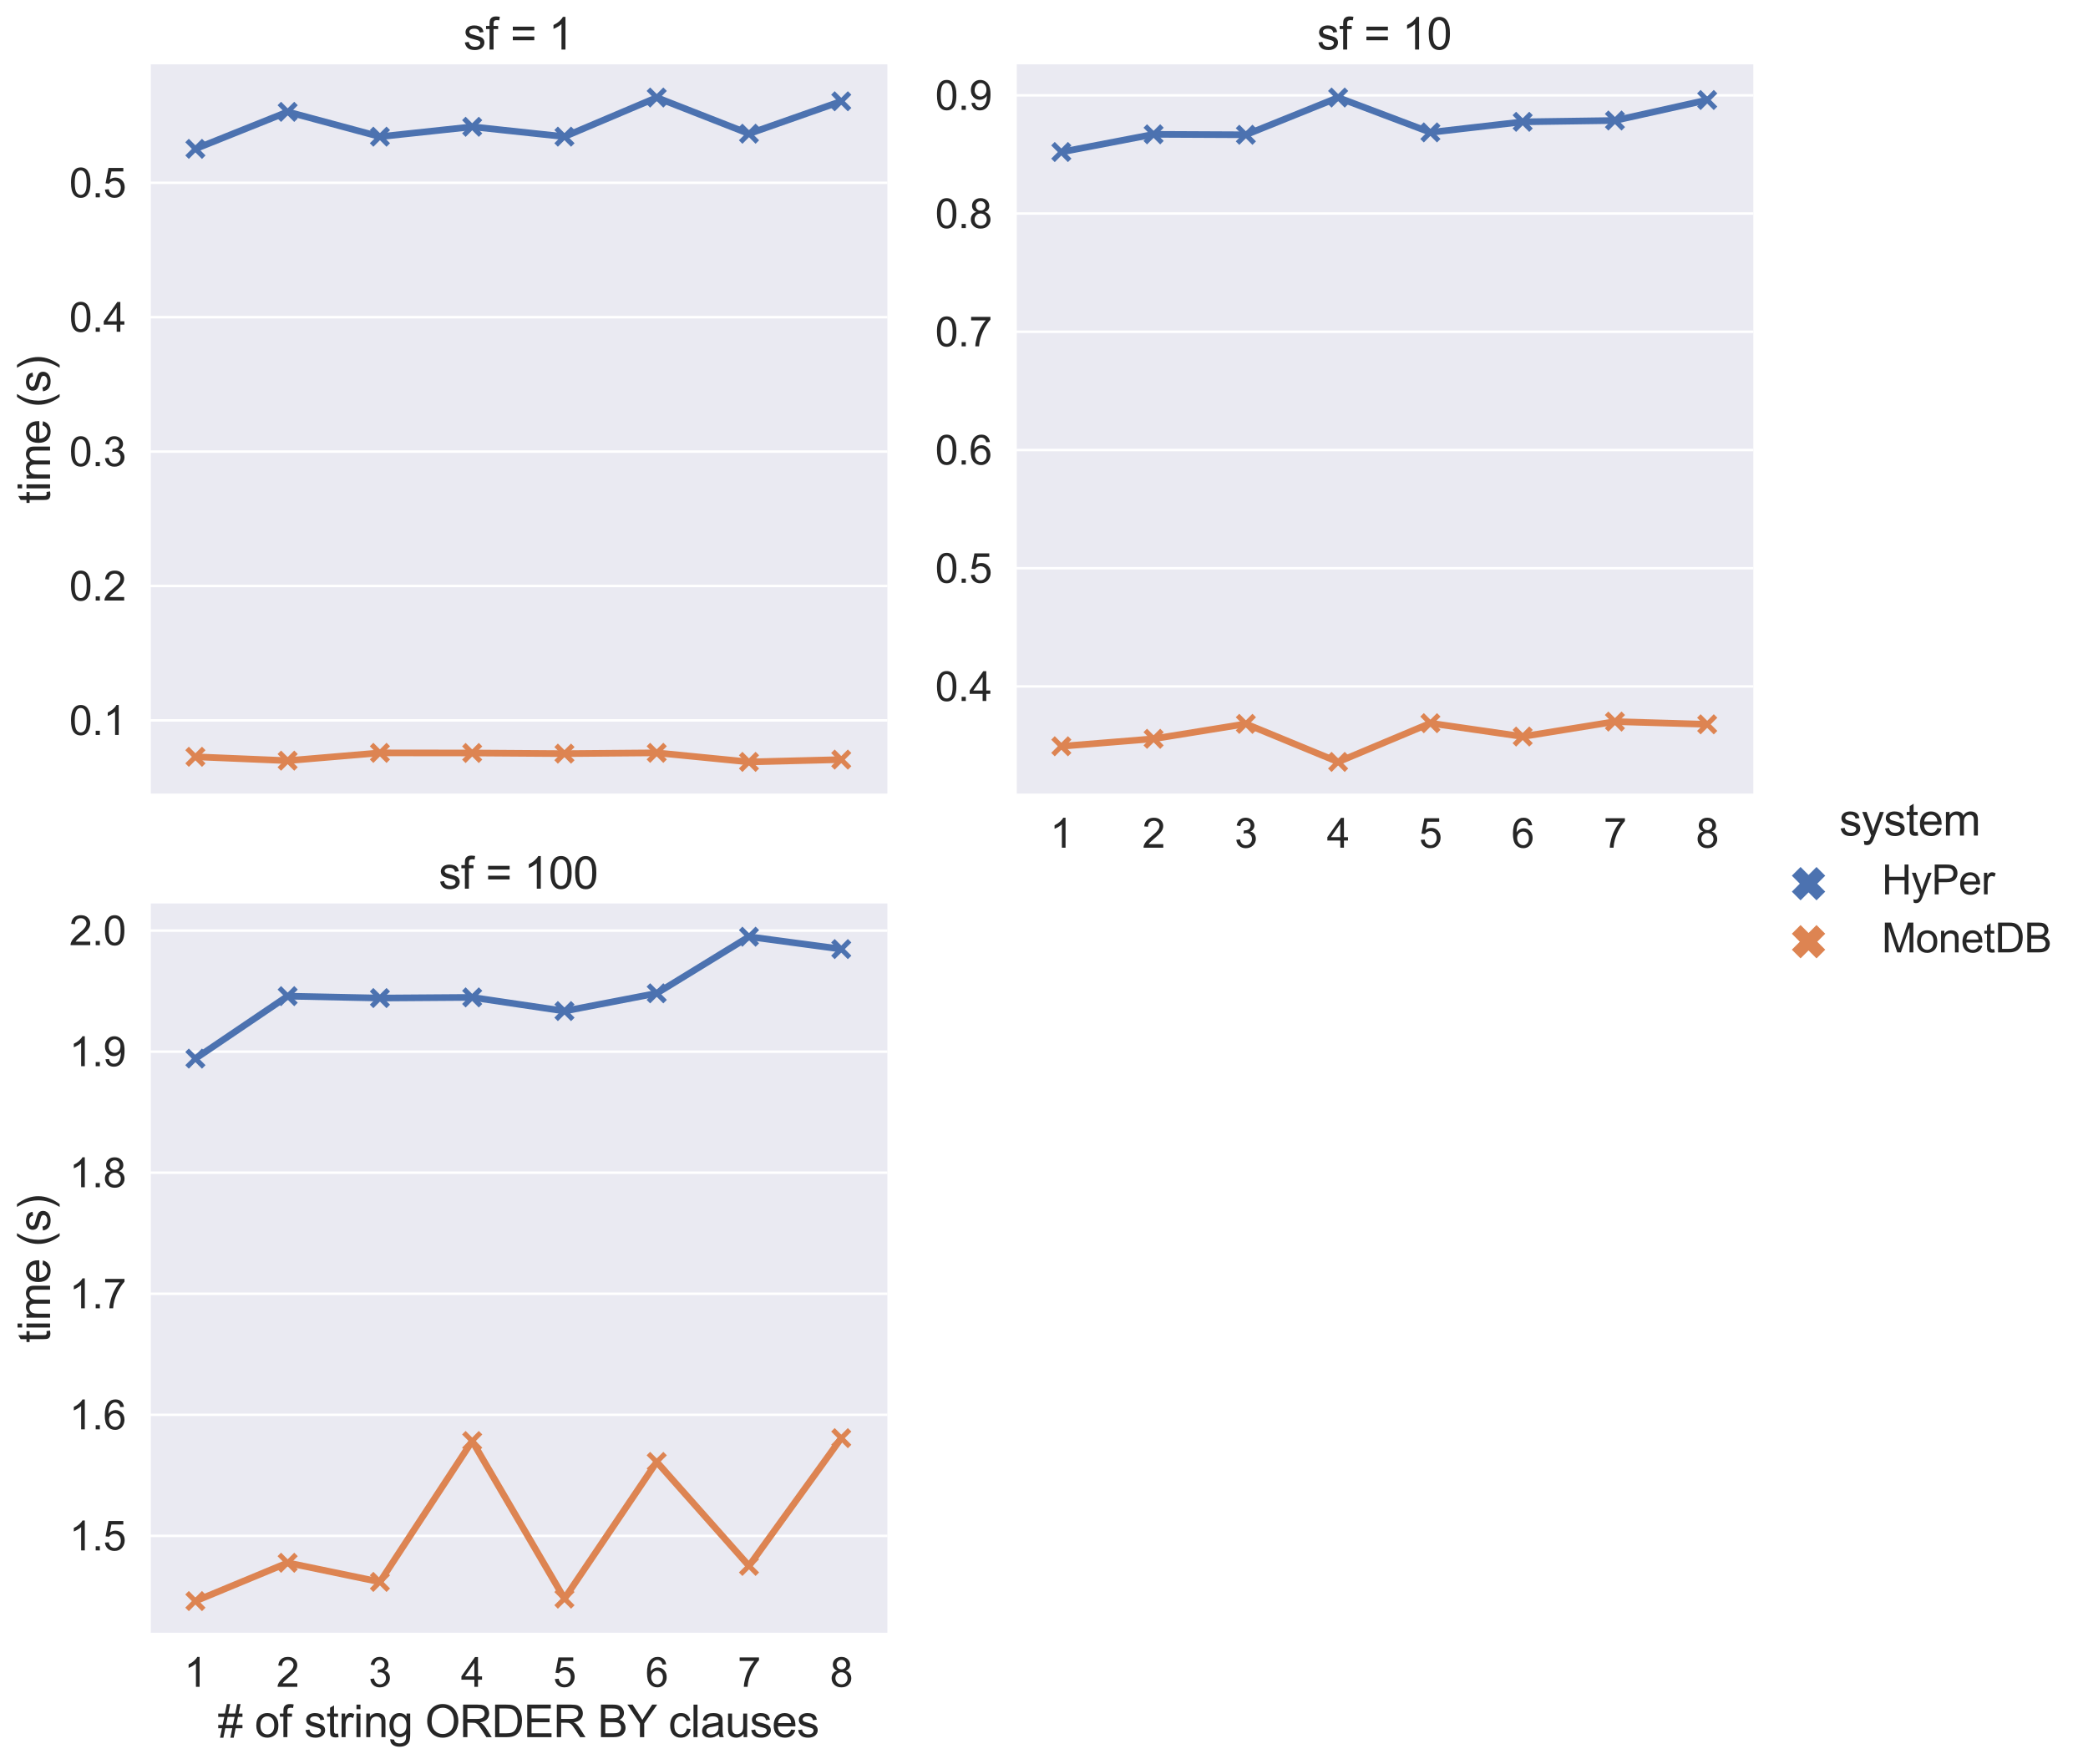 <?xml version="1.0" encoding="utf-8" standalone="no"?>
<!DOCTYPE svg PUBLIC "-//W3C//DTD SVG 1.1//EN"
  "http://www.w3.org/Graphics/SVG/1.1/DTD/svg11.dtd">
<svg height="715.397pt" version="1.1" viewBox="0 0 846.706 715.397" width="846.706pt" xmlns="http://www.w3.org/2000/svg" xmlns:xlink="http://www.w3.org/1999/xlink">
 <defs>
  <style type="text/css">*{stroke-linecap:butt;stroke-linejoin:round;}</style>
 </defs>
 <g id="figure_1">
  <g id="patch_1">
   <path d="M 0 715.397 
L 846.706 715.397 
L 846.706 0 
L 0 0 
z
" style="fill:#ffffff;"/>
  </g>
  <g id="axes_1">
   <g id="patch_2">
    <path d="M 60.527 322.424 
L 359.849 322.424 
L 359.849 26.084 
L 60.527 26.084 
z
" style="fill:#eaeaf2;"/>
   </g>
   <g id="matplotlib.axis_1">
    <g id="xtick_1"/>
    <g id="xtick_2"/>
    <g id="xtick_3"/>
    <g id="xtick_4"/>
    <g id="xtick_5"/>
    <g id="xtick_6"/>
    <g id="xtick_7"/>
    <g id="xtick_8"/>
   </g>
   <g id="matplotlib.axis_2">
    <g id="ytick_1">
     <g id="line2d_1">
      <path clip-path="url(#p15a2b2abfb)" d="M 60.527 292.112 
L 359.849 292.112 
" style="fill:none;stroke:#ffffff;stroke-linecap:round;"/>
     </g>
     <g id="text_1">
      <!-- 0.1 -->
      <g style="fill:#262626;" transform="translate(28.092 298.017)scale(0.165 -0.165)">
       <defs>
        <path d="M 266 2259 
Q 266 3072 433 3567 
Q 600 4063 929 4331 
Q 1259 4600 1759 4600 
Q 2128 4600 2406 4451 
Q 2684 4303 2865 4023 
Q 3047 3744 3150 3342 
Q 3253 2941 3253 2259 
Q 3253 1453 3087 958 
Q 2922 463 2592 192 
Q 2263 -78 1759 -78 
Q 1097 -78 719 397 
Q 266 969 266 2259 
z
M 844 2259 
Q 844 1131 1108 757 
Q 1372 384 1759 384 
Q 2147 384 2411 759 
Q 2675 1134 2675 2259 
Q 2675 3391 2411 3762 
Q 2147 4134 1753 4134 
Q 1366 4134 1134 3806 
Q 844 3388 844 2259 
z
" id="ArialMT-30" transform="scale(0.016)"/>
        <path d="M 581 0 
L 581 641 
L 1222 641 
L 1222 0 
L 581 0 
z
" id="ArialMT-2e" transform="scale(0.016)"/>
        <path d="M 2384 0 
L 1822 0 
L 1822 3584 
Q 1619 3391 1289 3197 
Q 959 3003 697 2906 
L 697 3450 
Q 1169 3672 1522 3987 
Q 1875 4303 2022 4600 
L 2384 4600 
L 2384 0 
z
" id="ArialMT-31" transform="scale(0.016)"/>
       </defs>
       <use xlink:href="#ArialMT-30"/>
       <use x="55.615" xlink:href="#ArialMT-2e"/>
       <use x="83.398" xlink:href="#ArialMT-31"/>
      </g>
     </g>
    </g>
    <g id="ytick_2">
     <g id="line2d_2">
      <path clip-path="url(#p15a2b2abfb)" d="M 60.527 237.616 
L 359.849 237.616 
" style="fill:none;stroke:#ffffff;stroke-linecap:round;"/>
     </g>
     <g id="text_2">
      <!-- 0.2 -->
      <g style="fill:#262626;" transform="translate(28.092 243.521)scale(0.165 -0.165)">
       <defs>
        <path d="M 3222 541 
L 3222 0 
L 194 0 
Q 188 203 259 391 
Q 375 700 629 1000 
Q 884 1300 1366 1694 
Q 2113 2306 2375 2664 
Q 2638 3022 2638 3341 
Q 2638 3675 2398 3904 
Q 2159 4134 1775 4134 
Q 1369 4134 1125 3890 
Q 881 3647 878 3216 
L 300 3275 
Q 359 3922 746 4261 
Q 1134 4600 1788 4600 
Q 2447 4600 2831 4234 
Q 3216 3869 3216 3328 
Q 3216 3053 3103 2787 
Q 2991 2522 2730 2228 
Q 2469 1934 1863 1422 
Q 1356 997 1212 845 
Q 1069 694 975 541 
L 3222 541 
z
" id="ArialMT-32" transform="scale(0.016)"/>
       </defs>
       <use xlink:href="#ArialMT-30"/>
       <use x="55.615" xlink:href="#ArialMT-2e"/>
       <use x="83.398" xlink:href="#ArialMT-32"/>
      </g>
     </g>
    </g>
    <g id="ytick_3">
     <g id="line2d_3">
      <path clip-path="url(#p15a2b2abfb)" d="M 60.527 183.119 
L 359.849 183.119 
" style="fill:none;stroke:#ffffff;stroke-linecap:round;"/>
     </g>
     <g id="text_3">
      <!-- 0.3 -->
      <g style="fill:#262626;" transform="translate(28.092 189.025)scale(0.165 -0.165)">
       <defs>
        <path d="M 269 1209 
L 831 1284 
Q 928 806 1161 595 
Q 1394 384 1728 384 
Q 2125 384 2398 659 
Q 2672 934 2672 1341 
Q 2672 1728 2419 1979 
Q 2166 2231 1775 2231 
Q 1616 2231 1378 2169 
L 1441 2663 
Q 1497 2656 1531 2656 
Q 1891 2656 2178 2843 
Q 2466 3031 2466 3422 
Q 2466 3731 2256 3934 
Q 2047 4138 1716 4138 
Q 1388 4138 1169 3931 
Q 950 3725 888 3313 
L 325 3413 
Q 428 3978 793 4289 
Q 1159 4600 1703 4600 
Q 2078 4600 2393 4439 
Q 2709 4278 2876 4000 
Q 3044 3722 3044 3409 
Q 3044 3113 2884 2869 
Q 2725 2625 2413 2481 
Q 2819 2388 3044 2092 
Q 3269 1797 3269 1353 
Q 3269 753 2831 336 
Q 2394 -81 1725 -81 
Q 1122 -81 723 278 
Q 325 638 269 1209 
z
" id="ArialMT-33" transform="scale(0.016)"/>
       </defs>
       <use xlink:href="#ArialMT-30"/>
       <use x="55.615" xlink:href="#ArialMT-2e"/>
       <use x="83.398" xlink:href="#ArialMT-33"/>
      </g>
     </g>
    </g>
    <g id="ytick_4">
     <g id="line2d_4">
      <path clip-path="url(#p15a2b2abfb)" d="M 60.527 128.623 
L 359.849 128.623 
" style="fill:none;stroke:#ffffff;stroke-linecap:round;"/>
     </g>
     <g id="text_4">
      <!-- 0.4 -->
      <g style="fill:#262626;" transform="translate(28.092 134.528)scale(0.165 -0.165)">
       <defs>
        <path d="M 2069 0 
L 2069 1097 
L 81 1097 
L 81 1613 
L 2172 4581 
L 2631 4581 
L 2631 1613 
L 3250 1613 
L 3250 1097 
L 2631 1097 
L 2631 0 
L 2069 0 
z
M 2069 1613 
L 2069 3678 
L 634 1613 
L 2069 1613 
z
" id="ArialMT-34" transform="scale(0.016)"/>
       </defs>
       <use xlink:href="#ArialMT-30"/>
       <use x="55.615" xlink:href="#ArialMT-2e"/>
       <use x="83.398" xlink:href="#ArialMT-34"/>
      </g>
     </g>
    </g>
    <g id="ytick_5">
     <g id="line2d_5">
      <path clip-path="url(#p15a2b2abfb)" d="M 60.527 74.127 
L 359.849 74.127 
" style="fill:none;stroke:#ffffff;stroke-linecap:round;"/>
     </g>
     <g id="text_5">
      <!-- 0.5 -->
      <g style="fill:#262626;" transform="translate(28.092 80.032)scale(0.165 -0.165)">
       <defs>
        <path d="M 266 1200 
L 856 1250 
Q 922 819 1161 601 
Q 1400 384 1738 384 
Q 2144 384 2425 690 
Q 2706 997 2706 1503 
Q 2706 1984 2436 2262 
Q 2166 2541 1728 2541 
Q 1456 2541 1237 2417 
Q 1019 2294 894 2097 
L 366 2166 
L 809 4519 
L 3088 4519 
L 3088 3981 
L 1259 3981 
L 1013 2750 
Q 1425 3038 1878 3038 
Q 2478 3038 2890 2622 
Q 3303 2206 3303 1553 
Q 3303 931 2941 478 
Q 2500 -78 1738 -78 
Q 1113 -78 717 272 
Q 322 622 266 1200 
z
" id="ArialMT-35" transform="scale(0.016)"/>
       </defs>
       <use xlink:href="#ArialMT-30"/>
       <use x="55.615" xlink:href="#ArialMT-2e"/>
       <use x="83.398" xlink:href="#ArialMT-35"/>
      </g>
     </g>
    </g>
    <g id="text_6">
     <!-- time (s) -->
     <g style="fill:#262626;" transform="translate(20.303 204.249)rotate(-90)scale(0.18 -0.18)">
      <defs>
       <path d="M 1650 503 
L 1731 6 
Q 1494 -44 1306 -44 
Q 1000 -44 831 53 
Q 663 150 594 308 
Q 525 466 525 972 
L 525 2881 
L 113 2881 
L 113 3319 
L 525 3319 
L 525 4141 
L 1084 4478 
L 1084 3319 
L 1650 3319 
L 1650 2881 
L 1084 2881 
L 1084 941 
Q 1084 700 1114 631 
Q 1144 563 1211 522 
Q 1278 481 1403 481 
Q 1497 481 1650 503 
z
" id="ArialMT-74" transform="scale(0.016)"/>
       <path d="M 425 3934 
L 425 4581 
L 988 4581 
L 988 3934 
L 425 3934 
z
M 425 0 
L 425 3319 
L 988 3319 
L 988 0 
L 425 0 
z
" id="ArialMT-69" transform="scale(0.016)"/>
       <path d="M 422 0 
L 422 3319 
L 925 3319 
L 925 2853 
Q 1081 3097 1340 3245 
Q 1600 3394 1931 3394 
Q 2300 3394 2536 3241 
Q 2772 3088 2869 2813 
Q 3263 3394 3894 3394 
Q 4388 3394 4653 3120 
Q 4919 2847 4919 2278 
L 4919 0 
L 4359 0 
L 4359 2091 
Q 4359 2428 4304 2576 
Q 4250 2725 4106 2815 
Q 3963 2906 3769 2906 
Q 3419 2906 3187 2673 
Q 2956 2441 2956 1928 
L 2956 0 
L 2394 0 
L 2394 2156 
Q 2394 2531 2256 2718 
Q 2119 2906 1806 2906 
Q 1569 2906 1367 2781 
Q 1166 2656 1075 2415 
Q 984 2175 984 1722 
L 984 0 
L 422 0 
z
" id="ArialMT-6d" transform="scale(0.016)"/>
       <path d="M 2694 1069 
L 3275 997 
Q 3138 488 2766 206 
Q 2394 -75 1816 -75 
Q 1088 -75 661 373 
Q 234 822 234 1631 
Q 234 2469 665 2931 
Q 1097 3394 1784 3394 
Q 2450 3394 2872 2941 
Q 3294 2488 3294 1666 
Q 3294 1616 3291 1516 
L 816 1516 
Q 847 969 1125 678 
Q 1403 388 1819 388 
Q 2128 388 2347 550 
Q 2566 713 2694 1069 
z
M 847 1978 
L 2700 1978 
Q 2663 2397 2488 2606 
Q 2219 2931 1791 2931 
Q 1403 2931 1139 2672 
Q 875 2413 847 1978 
z
" id="ArialMT-65" transform="scale(0.016)"/>
       <path id="ArialMT-20" transform="scale(0.016)"/>
       <path d="M 1497 -1347 
Q 1031 -759 709 28 
Q 388 816 388 1659 
Q 388 2403 628 3084 
Q 909 3875 1497 4659 
L 1900 4659 
Q 1522 4009 1400 3731 
Q 1209 3300 1100 2831 
Q 966 2247 966 1656 
Q 966 153 1900 -1347 
L 1497 -1347 
z
" id="ArialMT-28" transform="scale(0.016)"/>
       <path d="M 197 991 
L 753 1078 
Q 800 744 1014 566 
Q 1228 388 1613 388 
Q 2000 388 2187 545 
Q 2375 703 2375 916 
Q 2375 1106 2209 1216 
Q 2094 1291 1634 1406 
Q 1016 1563 777 1677 
Q 538 1791 414 1992 
Q 291 2194 291 2438 
Q 291 2659 392 2848 
Q 494 3038 669 3163 
Q 800 3259 1026 3326 
Q 1253 3394 1513 3394 
Q 1903 3394 2198 3281 
Q 2494 3169 2634 2976 
Q 2775 2784 2828 2463 
L 2278 2388 
Q 2241 2644 2061 2787 
Q 1881 2931 1553 2931 
Q 1166 2931 1000 2803 
Q 834 2675 834 2503 
Q 834 2394 903 2306 
Q 972 2216 1119 2156 
Q 1203 2125 1616 2013 
Q 2213 1853 2448 1751 
Q 2684 1650 2818 1456 
Q 2953 1263 2953 975 
Q 2953 694 2789 445 
Q 2625 197 2315 61 
Q 2006 -75 1616 -75 
Q 969 -75 630 194 
Q 291 463 197 991 
z
" id="ArialMT-73" transform="scale(0.016)"/>
       <path d="M 791 -1347 
L 388 -1347 
Q 1322 153 1322 1656 
Q 1322 2244 1188 2822 
Q 1081 3291 891 3722 
Q 769 4003 388 4659 
L 791 4659 
Q 1378 3875 1659 3084 
Q 1900 2403 1900 1659 
Q 1900 816 1576 28 
Q 1253 -759 791 -1347 
z
" id="ArialMT-29" transform="scale(0.016)"/>
      </defs>
      <use xlink:href="#ArialMT-74"/>
      <use x="27.783" xlink:href="#ArialMT-69"/>
      <use x="50" xlink:href="#ArialMT-6d"/>
      <use x="133.301" xlink:href="#ArialMT-65"/>
      <use x="188.916" xlink:href="#ArialMT-20"/>
      <use x="216.699" xlink:href="#ArialMT-28"/>
      <use x="250" xlink:href="#ArialMT-73"/>
      <use x="300" xlink:href="#ArialMT-29"/>
     </g>
    </g>
   </g>
   <g id="PathCollection_1">
    <defs>
     <path d="M -3.384 3.384 
L 3.384 -3.384 
M -3.384 -3.384 
L 3.384 3.384 
" id="m415131f452" style="stroke:#4c72b0;stroke-width:2.025;"/>
    </defs>
    <g clip-path="url(#p15a2b2abfb)">
     <use style="fill:#4c72b0;stroke:#4c72b0;stroke-width:2.025;" x="79.234" xlink:href="#m415131f452" y="60.361"/>
     <use style="fill:#4c72b0;stroke:#4c72b0;stroke-width:2.025;" x="116.65" xlink:href="#m415131f452" y="45.356"/>
     <use style="fill:#4c72b0;stroke:#4c72b0;stroke-width:2.025;" x="154.065" xlink:href="#m415131f452" y="55.418"/>
     <use style="fill:#4c72b0;stroke:#4c72b0;stroke-width:2.025;" x="191.48" xlink:href="#m415131f452" y="51.414"/>
     <use style="fill:#4c72b0;stroke:#4c72b0;stroke-width:2.025;" x="228.895" xlink:href="#m415131f452" y="55.408"/>
     <use style="fill:#4c72b0;stroke:#4c72b0;stroke-width:2.025;" x="266.311" xlink:href="#m415131f452" y="39.554"/>
     <use style="fill:#4c72b0;stroke:#4c72b0;stroke-width:2.025;" x="303.726" xlink:href="#m415131f452" y="54.218"/>
     <use style="fill:#4c72b0;stroke:#4c72b0;stroke-width:2.025;" x="341.141" xlink:href="#m415131f452" y="41.079"/>
    </g>
   </g>
   <g id="line2d_6">
    <path clip-path="url(#p15a2b2abfb)" d="M 79.234 60.361 
L 116.65 45.356 
L 154.065 55.418 
L 191.48 51.414 
L 228.895 55.408 
L 266.311 39.554 
L 303.726 54.218 
L 341.141 41.079 
" style="fill:none;stroke:#4c72b0;stroke-linecap:round;stroke-width:2.7;"/>
   </g>
   <g id="line2d_7">
    <path clip-path="url(#p15a2b2abfb)" style="fill:none;stroke:#4c72b0;stroke-linecap:round;stroke-width:2.7;"/>
   </g>
   <g id="line2d_8">
    <path clip-path="url(#p15a2b2abfb)" style="fill:none;stroke:#4c72b0;stroke-linecap:round;stroke-width:2.7;"/>
   </g>
   <g id="line2d_9">
    <path clip-path="url(#p15a2b2abfb)" style="fill:none;stroke:#4c72b0;stroke-linecap:round;stroke-width:2.7;"/>
   </g>
   <g id="line2d_10">
    <path clip-path="url(#p15a2b2abfb)" style="fill:none;stroke:#4c72b0;stroke-linecap:round;stroke-width:2.7;"/>
   </g>
   <g id="line2d_11">
    <path clip-path="url(#p15a2b2abfb)" style="fill:none;stroke:#4c72b0;stroke-linecap:round;stroke-width:2.7;"/>
   </g>
   <g id="line2d_12">
    <path clip-path="url(#p15a2b2abfb)" style="fill:none;stroke:#4c72b0;stroke-linecap:round;stroke-width:2.7;"/>
   </g>
   <g id="line2d_13">
    <path clip-path="url(#p15a2b2abfb)" style="fill:none;stroke:#4c72b0;stroke-linecap:round;stroke-width:2.7;"/>
   </g>
   <g id="line2d_14">
    <path clip-path="url(#p15a2b2abfb)" style="fill:none;stroke:#4c72b0;stroke-linecap:round;stroke-width:2.7;"/>
   </g>
   <g id="PathCollection_2">
    <defs>
     <path d="M -3.384 3.384 
L 3.384 -3.384 
M -3.384 -3.384 
L 3.384 3.384 
" id="mac9474b17c" style="stroke:#dd8452;stroke-width:2.025;"/>
    </defs>
    <g clip-path="url(#p15a2b2abfb)">
     <use style="fill:#dd8452;stroke:#dd8452;stroke-width:2.025;" x="79.234" xlink:href="#mac9474b17c" y="306.879"/>
     <use style="fill:#dd8452;stroke:#dd8452;stroke-width:2.025;" x="116.65" xlink:href="#mac9474b17c" y="308.444"/>
     <use style="fill:#dd8452;stroke:#dd8452;stroke-width:2.025;" x="154.065" xlink:href="#mac9474b17c" y="305.289"/>
     <use style="fill:#dd8452;stroke:#dd8452;stroke-width:2.025;" x="191.48" xlink:href="#mac9474b17c" y="305.333"/>
     <use style="fill:#dd8452;stroke:#dd8452;stroke-width:2.025;" x="228.895" xlink:href="#mac9474b17c" y="305.594"/>
     <use style="fill:#dd8452;stroke:#dd8452;stroke-width:2.025;" x="266.311" xlink:href="#mac9474b17c" y="305.276"/>
     <use style="fill:#dd8452;stroke:#dd8452;stroke-width:2.025;" x="303.726" xlink:href="#mac9474b17c" y="308.954"/>
     <use style="fill:#dd8452;stroke:#dd8452;stroke-width:2.025;" x="341.141" xlink:href="#mac9474b17c" y="308.013"/>
    </g>
   </g>
   <g id="line2d_15">
    <path clip-path="url(#p15a2b2abfb)" d="M 79.234 306.879 
L 116.65 308.444 
L 154.065 305.289 
L 191.48 305.333 
L 228.895 305.594 
L 266.311 305.276 
L 303.726 308.954 
L 341.141 308.013 
" style="fill:none;stroke:#dd8452;stroke-linecap:round;stroke-width:2.7;"/>
   </g>
   <g id="line2d_16">
    <path clip-path="url(#p15a2b2abfb)" style="fill:none;stroke:#dd8452;stroke-linecap:round;stroke-width:2.7;"/>
   </g>
   <g id="line2d_17">
    <path clip-path="url(#p15a2b2abfb)" style="fill:none;stroke:#dd8452;stroke-linecap:round;stroke-width:2.7;"/>
   </g>
   <g id="line2d_18">
    <path clip-path="url(#p15a2b2abfb)" style="fill:none;stroke:#dd8452;stroke-linecap:round;stroke-width:2.7;"/>
   </g>
   <g id="line2d_19">
    <path clip-path="url(#p15a2b2abfb)" style="fill:none;stroke:#dd8452;stroke-linecap:round;stroke-width:2.7;"/>
   </g>
   <g id="line2d_20">
    <path clip-path="url(#p15a2b2abfb)" style="fill:none;stroke:#dd8452;stroke-linecap:round;stroke-width:2.7;"/>
   </g>
   <g id="line2d_21">
    <path clip-path="url(#p15a2b2abfb)" style="fill:none;stroke:#dd8452;stroke-linecap:round;stroke-width:2.7;"/>
   </g>
   <g id="line2d_22">
    <path clip-path="url(#p15a2b2abfb)" style="fill:none;stroke:#dd8452;stroke-linecap:round;stroke-width:2.7;"/>
   </g>
   <g id="line2d_23">
    <path clip-path="url(#p15a2b2abfb)" style="fill:none;stroke:#dd8452;stroke-linecap:round;stroke-width:2.7;"/>
   </g>
   <g id="patch_3">
    <path d="M 60.527 322.424 
L 60.527 26.084 
" style="fill:none;stroke:#ffffff;stroke-linecap:square;stroke-linejoin:miter;stroke-width:1.25;"/>
   </g>
   <g id="patch_4">
    <path d="M 60.527 322.424 
L 359.849 322.424 
" style="fill:none;stroke:#ffffff;stroke-linecap:square;stroke-linejoin:miter;stroke-width:1.25;"/>
   </g>
   <g id="text_7">
    <!-- sf = 1 -->
    <g style="fill:#262626;" transform="translate(187.925 20.084)scale(0.18 -0.18)">
     <defs>
      <path d="M 556 0 
L 556 2881 
L 59 2881 
L 59 3319 
L 556 3319 
L 556 3672 
Q 556 4006 616 4169 
Q 697 4388 901 4523 
Q 1106 4659 1475 4659 
Q 1713 4659 2000 4603 
L 1916 4113 
Q 1741 4144 1584 4144 
Q 1328 4144 1222 4034 
Q 1116 3925 1116 3625 
L 1116 3319 
L 1763 3319 
L 1763 2881 
L 1116 2881 
L 1116 0 
L 556 0 
z
" id="ArialMT-66" transform="scale(0.016)"/>
      <path d="M 3381 2694 
L 356 2694 
L 356 3219 
L 3381 3219 
L 3381 2694 
z
M 3381 1303 
L 356 1303 
L 356 1828 
L 3381 1828 
L 3381 1303 
z
" id="ArialMT-3d" transform="scale(0.016)"/>
     </defs>
     <use xlink:href="#ArialMT-73"/>
     <use x="50" xlink:href="#ArialMT-66"/>
     <use x="77.783" xlink:href="#ArialMT-20"/>
     <use x="105.566" xlink:href="#ArialMT-3d"/>
     <use x="163.965" xlink:href="#ArialMT-20"/>
     <use x="191.748" xlink:href="#ArialMT-31"/>
    </g>
   </g>
  </g>
  <g id="axes_2">
   <g id="patch_5">
    <path d="M 411.676 322.424 
L 710.998 322.424 
L 710.998 26.084 
L 411.676 26.084 
z
" style="fill:#eaeaf2;"/>
   </g>
   <g id="matplotlib.axis_3">
    <g id="xtick_9">
     <g id="text_8">
      <!-- 1 -->
      <g style="fill:#262626;" transform="translate(425.796 343.734)scale(0.165 -0.165)">
       <use xlink:href="#ArialMT-31"/>
      </g>
     </g>
    </g>
    <g id="xtick_10">
     <g id="text_9">
      <!-- 2 -->
      <g style="fill:#262626;" transform="translate(463.211 343.734)scale(0.165 -0.165)">
       <use xlink:href="#ArialMT-32"/>
      </g>
     </g>
    </g>
    <g id="xtick_11">
     <g id="text_10">
      <!-- 3 -->
      <g style="fill:#262626;" transform="translate(500.626 343.734)scale(0.165 -0.165)">
       <use xlink:href="#ArialMT-33"/>
      </g>
     </g>
    </g>
    <g id="xtick_12">
     <g id="text_11">
      <!-- 4 -->
      <g style="fill:#262626;" transform="translate(538.042 343.734)scale(0.165 -0.165)">
       <use xlink:href="#ArialMT-34"/>
      </g>
     </g>
    </g>
    <g id="xtick_13">
     <g id="text_12">
      <!-- 5 -->
      <g style="fill:#262626;" transform="translate(575.457 343.734)scale(0.165 -0.165)">
       <use xlink:href="#ArialMT-35"/>
      </g>
     </g>
    </g>
    <g id="xtick_14">
     <g id="text_13">
      <!-- 6 -->
      <g style="fill:#262626;" transform="translate(612.872 343.734)scale(0.165 -0.165)">
       <defs>
        <path d="M 3184 3459 
L 2625 3416 
Q 2550 3747 2413 3897 
Q 2184 4138 1850 4138 
Q 1581 4138 1378 3988 
Q 1113 3794 959 3422 
Q 806 3050 800 2363 
Q 1003 2672 1297 2822 
Q 1591 2972 1913 2972 
Q 2475 2972 2870 2558 
Q 3266 2144 3266 1488 
Q 3266 1056 3080 686 
Q 2894 316 2569 119 
Q 2244 -78 1831 -78 
Q 1128 -78 684 439 
Q 241 956 241 2144 
Q 241 3472 731 4075 
Q 1159 4600 1884 4600 
Q 2425 4600 2770 4297 
Q 3116 3994 3184 3459 
z
M 888 1484 
Q 888 1194 1011 928 
Q 1134 663 1356 523 
Q 1578 384 1822 384 
Q 2178 384 2434 671 
Q 2691 959 2691 1453 
Q 2691 1928 2437 2201 
Q 2184 2475 1800 2475 
Q 1419 2475 1153 2201 
Q 888 1928 888 1484 
z
" id="ArialMT-36" transform="scale(0.016)"/>
       </defs>
       <use xlink:href="#ArialMT-36"/>
      </g>
     </g>
    </g>
    <g id="xtick_15">
     <g id="text_14">
      <!-- 7 -->
      <g style="fill:#262626;" transform="translate(650.287 343.734)scale(0.165 -0.165)">
       <defs>
        <path d="M 303 3981 
L 303 4522 
L 3269 4522 
L 3269 4084 
Q 2831 3619 2401 2847 
Q 1972 2075 1738 1259 
Q 1569 684 1522 0 
L 944 0 
Q 953 541 1156 1306 
Q 1359 2072 1739 2783 
Q 2119 3494 2547 3981 
L 303 3981 
z
" id="ArialMT-37" transform="scale(0.016)"/>
       </defs>
       <use xlink:href="#ArialMT-37"/>
      </g>
     </g>
    </g>
    <g id="xtick_16">
     <g id="text_15">
      <!-- 8 -->
      <g style="fill:#262626;" transform="translate(687.702 343.734)scale(0.165 -0.165)">
       <defs>
        <path d="M 1131 2484 
Q 781 2613 612 2850 
Q 444 3088 444 3419 
Q 444 3919 803 4259 
Q 1163 4600 1759 4600 
Q 2359 4600 2725 4251 
Q 3091 3903 3091 3403 
Q 3091 3084 2923 2848 
Q 2756 2613 2416 2484 
Q 2838 2347 3058 2040 
Q 3278 1734 3278 1309 
Q 3278 722 2862 322 
Q 2447 -78 1769 -78 
Q 1091 -78 675 323 
Q 259 725 259 1325 
Q 259 1772 486 2073 
Q 713 2375 1131 2484 
z
M 1019 3438 
Q 1019 3113 1228 2906 
Q 1438 2700 1772 2700 
Q 2097 2700 2305 2904 
Q 2513 3109 2513 3406 
Q 2513 3716 2298 3927 
Q 2084 4138 1766 4138 
Q 1444 4138 1231 3931 
Q 1019 3725 1019 3438 
z
M 838 1322 
Q 838 1081 952 856 
Q 1066 631 1291 507 
Q 1516 384 1775 384 
Q 2178 384 2440 643 
Q 2703 903 2703 1303 
Q 2703 1709 2433 1975 
Q 2163 2241 1756 2241 
Q 1359 2241 1098 1978 
Q 838 1716 838 1322 
z
" id="ArialMT-38" transform="scale(0.016)"/>
       </defs>
       <use xlink:href="#ArialMT-38"/>
      </g>
     </g>
    </g>
   </g>
   <g id="matplotlib.axis_4">
    <g id="ytick_6">
     <g id="line2d_24">
      <path clip-path="url(#p76cc3d6682)" d="M 411.676 278.348 
L 710.998 278.348 
" style="fill:none;stroke:#ffffff;stroke-linecap:round;"/>
     </g>
     <g id="text_16">
      <!-- 0.4 -->
      <g style="fill:#262626;" transform="translate(379.241 284.253)scale(0.165 -0.165)">
       <use xlink:href="#ArialMT-30"/>
       <use x="55.615" xlink:href="#ArialMT-2e"/>
       <use x="83.398" xlink:href="#ArialMT-34"/>
      </g>
     </g>
    </g>
    <g id="ytick_7">
     <g id="line2d_25">
      <path clip-path="url(#p76cc3d6682)" d="M 411.676 230.41 
L 710.998 230.41 
" style="fill:none;stroke:#ffffff;stroke-linecap:round;"/>
     </g>
     <g id="text_17">
      <!-- 0.5 -->
      <g style="fill:#262626;" transform="translate(379.241 236.315)scale(0.165 -0.165)">
       <use xlink:href="#ArialMT-30"/>
       <use x="55.615" xlink:href="#ArialMT-2e"/>
       <use x="83.398" xlink:href="#ArialMT-35"/>
      </g>
     </g>
    </g>
    <g id="ytick_8">
     <g id="line2d_26">
      <path clip-path="url(#p76cc3d6682)" d="M 411.676 182.471 
L 710.998 182.471 
" style="fill:none;stroke:#ffffff;stroke-linecap:round;"/>
     </g>
     <g id="text_18">
      <!-- 0.6 -->
      <g style="fill:#262626;" transform="translate(379.241 188.377)scale(0.165 -0.165)">
       <use xlink:href="#ArialMT-30"/>
       <use x="55.615" xlink:href="#ArialMT-2e"/>
       <use x="83.398" xlink:href="#ArialMT-36"/>
      </g>
     </g>
    </g>
    <g id="ytick_9">
     <g id="line2d_27">
      <path clip-path="url(#p76cc3d6682)" d="M 411.676 134.533 
L 710.998 134.533 
" style="fill:none;stroke:#ffffff;stroke-linecap:round;"/>
     </g>
     <g id="text_19">
      <!-- 0.7 -->
      <g style="fill:#262626;" transform="translate(379.241 140.438)scale(0.165 -0.165)">
       <use xlink:href="#ArialMT-30"/>
       <use x="55.615" xlink:href="#ArialMT-2e"/>
       <use x="83.398" xlink:href="#ArialMT-37"/>
      </g>
     </g>
    </g>
    <g id="ytick_10">
     <g id="line2d_28">
      <path clip-path="url(#p76cc3d6682)" d="M 411.676 86.595 
L 710.998 86.595 
" style="fill:none;stroke:#ffffff;stroke-linecap:round;"/>
     </g>
     <g id="text_20">
      <!-- 0.8 -->
      <g style="fill:#262626;" transform="translate(379.241 92.5)scale(0.165 -0.165)">
       <use xlink:href="#ArialMT-30"/>
       <use x="55.615" xlink:href="#ArialMT-2e"/>
       <use x="83.398" xlink:href="#ArialMT-38"/>
      </g>
     </g>
    </g>
    <g id="ytick_11">
     <g id="line2d_29">
      <path clip-path="url(#p76cc3d6682)" d="M 411.676 38.656 
L 710.998 38.656 
" style="fill:none;stroke:#ffffff;stroke-linecap:round;"/>
     </g>
     <g id="text_21">
      <!-- 0.9 -->
      <g style="fill:#262626;" transform="translate(379.241 44.561)scale(0.165 -0.165)">
       <defs>
        <path d="M 350 1059 
L 891 1109 
Q 959 728 1153 556 
Q 1347 384 1650 384 
Q 1909 384 2104 503 
Q 2300 622 2425 820 
Q 2550 1019 2634 1356 
Q 2719 1694 2719 2044 
Q 2719 2081 2716 2156 
Q 2547 1888 2255 1720 
Q 1963 1553 1622 1553 
Q 1053 1553 659 1965 
Q 266 2378 266 3053 
Q 266 3750 677 4175 
Q 1088 4600 1706 4600 
Q 2153 4600 2523 4359 
Q 2894 4119 3086 3673 
Q 3278 3228 3278 2384 
Q 3278 1506 3087 986 
Q 2897 466 2520 194 
Q 2144 -78 1638 -78 
Q 1100 -78 759 220 
Q 419 519 350 1059 
z
M 2653 3081 
Q 2653 3566 2395 3850 
Q 2138 4134 1775 4134 
Q 1400 4134 1122 3828 
Q 844 3522 844 3034 
Q 844 2597 1108 2323 
Q 1372 2050 1759 2050 
Q 2150 2050 2401 2323 
Q 2653 2597 2653 3081 
z
" id="ArialMT-39" transform="scale(0.016)"/>
       </defs>
       <use xlink:href="#ArialMT-30"/>
       <use x="55.615" xlink:href="#ArialMT-2e"/>
       <use x="83.398" xlink:href="#ArialMT-39"/>
      </g>
     </g>
    </g>
   </g>
   <g id="PathCollection_3">
    <g clip-path="url(#p76cc3d6682)">
     <use style="fill:#4c72b0;stroke:#4c72b0;stroke-width:2.025;" x="430.384" xlink:href="#m415131f452" y="61.642"/>
     <use style="fill:#4c72b0;stroke:#4c72b0;stroke-width:2.025;" x="467.799" xlink:href="#m415131f452" y="54.47"/>
     <use style="fill:#4c72b0;stroke:#4c72b0;stroke-width:2.025;" x="505.214" xlink:href="#m415131f452" y="54.648"/>
     <use style="fill:#4c72b0;stroke:#4c72b0;stroke-width:2.025;" x="542.629" xlink:href="#m415131f452" y="39.554"/>
     <use style="fill:#4c72b0;stroke:#4c72b0;stroke-width:2.025;" x="580.045" xlink:href="#m415131f452" y="53.677"/>
     <use style="fill:#4c72b0;stroke:#4c72b0;stroke-width:2.025;" x="617.46" xlink:href="#m415131f452" y="49.404"/>
     <use style="fill:#4c72b0;stroke:#4c72b0;stroke-width:2.025;" x="654.875" xlink:href="#m415131f452" y="48.863"/>
     <use style="fill:#4c72b0;stroke:#4c72b0;stroke-width:2.025;" x="692.29" xlink:href="#m415131f452" y="40.551"/>
    </g>
   </g>
   <g id="line2d_30">
    <path clip-path="url(#p76cc3d6682)" d="M 430.384 61.642 
L 467.799 54.47 
L 505.214 54.648 
L 542.629 39.554 
L 580.045 53.677 
L 617.46 49.404 
L 654.875 48.863 
L 692.29 40.551 
" style="fill:none;stroke:#4c72b0;stroke-linecap:round;stroke-width:2.7;"/>
   </g>
   <g id="line2d_31">
    <path clip-path="url(#p76cc3d6682)" style="fill:none;stroke:#4c72b0;stroke-linecap:round;stroke-width:2.7;"/>
   </g>
   <g id="line2d_32">
    <path clip-path="url(#p76cc3d6682)" style="fill:none;stroke:#4c72b0;stroke-linecap:round;stroke-width:2.7;"/>
   </g>
   <g id="line2d_33">
    <path clip-path="url(#p76cc3d6682)" style="fill:none;stroke:#4c72b0;stroke-linecap:round;stroke-width:2.7;"/>
   </g>
   <g id="line2d_34">
    <path clip-path="url(#p76cc3d6682)" style="fill:none;stroke:#4c72b0;stroke-linecap:round;stroke-width:2.7;"/>
   </g>
   <g id="line2d_35">
    <path clip-path="url(#p76cc3d6682)" style="fill:none;stroke:#4c72b0;stroke-linecap:round;stroke-width:2.7;"/>
   </g>
   <g id="line2d_36">
    <path clip-path="url(#p76cc3d6682)" style="fill:none;stroke:#4c72b0;stroke-linecap:round;stroke-width:2.7;"/>
   </g>
   <g id="line2d_37">
    <path clip-path="url(#p76cc3d6682)" style="fill:none;stroke:#4c72b0;stroke-linecap:round;stroke-width:2.7;"/>
   </g>
   <g id="line2d_38">
    <path clip-path="url(#p76cc3d6682)" style="fill:none;stroke:#4c72b0;stroke-linecap:round;stroke-width:2.7;"/>
   </g>
   <g id="PathCollection_4">
    <g clip-path="url(#p76cc3d6682)">
     <use style="fill:#dd8452;stroke:#dd8452;stroke-width:2.025;" x="430.384" xlink:href="#mac9474b17c" y="302.611"/>
     <use style="fill:#dd8452;stroke:#dd8452;stroke-width:2.025;" x="467.799" xlink:href="#mac9474b17c" y="299.582"/>
     <use style="fill:#dd8452;stroke:#dd8452;stroke-width:2.025;" x="505.214" xlink:href="#mac9474b17c" y="293.527"/>
     <use style="fill:#dd8452;stroke:#dd8452;stroke-width:2.025;" x="542.629" xlink:href="#mac9474b17c" y="308.954"/>
     <use style="fill:#dd8452;stroke:#dd8452;stroke-width:2.025;" x="580.045" xlink:href="#mac9474b17c" y="293.252"/>
     <use style="fill:#dd8452;stroke:#dd8452;stroke-width:2.025;" x="617.46" xlink:href="#mac9474b17c" y="298.665"/>
     <use style="fill:#dd8452;stroke:#dd8452;stroke-width:2.025;" x="654.875" xlink:href="#mac9474b17c" y="292.608"/>
     <use style="fill:#dd8452;stroke:#dd8452;stroke-width:2.025;" x="692.29" xlink:href="#mac9474b17c" y="293.706"/>
    </g>
   </g>
   <g id="line2d_39">
    <path clip-path="url(#p76cc3d6682)" d="M 430.384 302.611 
L 467.799 299.582 
L 505.214 293.527 
L 542.629 308.954 
L 580.045 293.252 
L 617.46 298.665 
L 654.875 292.608 
L 692.29 293.706 
" style="fill:none;stroke:#dd8452;stroke-linecap:round;stroke-width:2.7;"/>
   </g>
   <g id="line2d_40">
    <path clip-path="url(#p76cc3d6682)" style="fill:none;stroke:#dd8452;stroke-linecap:round;stroke-width:2.7;"/>
   </g>
   <g id="line2d_41">
    <path clip-path="url(#p76cc3d6682)" style="fill:none;stroke:#dd8452;stroke-linecap:round;stroke-width:2.7;"/>
   </g>
   <g id="line2d_42">
    <path clip-path="url(#p76cc3d6682)" style="fill:none;stroke:#dd8452;stroke-linecap:round;stroke-width:2.7;"/>
   </g>
   <g id="line2d_43">
    <path clip-path="url(#p76cc3d6682)" style="fill:none;stroke:#dd8452;stroke-linecap:round;stroke-width:2.7;"/>
   </g>
   <g id="line2d_44">
    <path clip-path="url(#p76cc3d6682)" style="fill:none;stroke:#dd8452;stroke-linecap:round;stroke-width:2.7;"/>
   </g>
   <g id="line2d_45">
    <path clip-path="url(#p76cc3d6682)" style="fill:none;stroke:#dd8452;stroke-linecap:round;stroke-width:2.7;"/>
   </g>
   <g id="line2d_46">
    <path clip-path="url(#p76cc3d6682)" style="fill:none;stroke:#dd8452;stroke-linecap:round;stroke-width:2.7;"/>
   </g>
   <g id="line2d_47">
    <path clip-path="url(#p76cc3d6682)" style="fill:none;stroke:#dd8452;stroke-linecap:round;stroke-width:2.7;"/>
   </g>
   <g id="patch_6">
    <path d="M 411.676 322.424 
L 411.676 26.084 
" style="fill:none;stroke:#ffffff;stroke-linecap:square;stroke-linejoin:miter;stroke-width:1.25;"/>
   </g>
   <g id="patch_7">
    <path d="M 411.676 322.424 
L 710.998 322.424 
" style="fill:none;stroke:#ffffff;stroke-linecap:square;stroke-linejoin:miter;stroke-width:1.25;"/>
   </g>
   <g id="text_22">
    <!-- sf = 10 -->
    <g style="fill:#262626;" transform="translate(534.07 20.084)scale(0.18 -0.18)">
     <use xlink:href="#ArialMT-73"/>
     <use x="50" xlink:href="#ArialMT-66"/>
     <use x="77.783" xlink:href="#ArialMT-20"/>
     <use x="105.566" xlink:href="#ArialMT-3d"/>
     <use x="163.965" xlink:href="#ArialMT-20"/>
     <use x="191.748" xlink:href="#ArialMT-31"/>
     <use x="247.363" xlink:href="#ArialMT-30"/>
    </g>
   </g>
  </g>
  <g id="axes_3">
   <g id="patch_8">
    <path d="M 60.527 662.704 
L 359.849 662.704 
L 359.849 366.364 
L 60.527 366.364 
z
" style="fill:#eaeaf2;"/>
   </g>
   <g id="matplotlib.axis_5">
    <g id="xtick_17">
     <g id="text_23">
      <!-- 1 -->
      <g style="fill:#262626;" transform="translate(74.647 684.014)scale(0.165 -0.165)">
       <use xlink:href="#ArialMT-31"/>
      </g>
     </g>
    </g>
    <g id="xtick_18">
     <g id="text_24">
      <!-- 2 -->
      <g style="fill:#262626;" transform="translate(112.062 684.014)scale(0.165 -0.165)">
       <use xlink:href="#ArialMT-32"/>
      </g>
     </g>
    </g>
    <g id="xtick_19">
     <g id="text_25">
      <!-- 3 -->
      <g style="fill:#262626;" transform="translate(149.477 684.014)scale(0.165 -0.165)">
       <use xlink:href="#ArialMT-33"/>
      </g>
     </g>
    </g>
    <g id="xtick_20">
     <g id="text_26">
      <!-- 4 -->
      <g style="fill:#262626;" transform="translate(186.892 684.014)scale(0.165 -0.165)">
       <use xlink:href="#ArialMT-34"/>
      </g>
     </g>
    </g>
    <g id="xtick_21">
     <g id="text_27">
      <!-- 5 -->
      <g style="fill:#262626;" transform="translate(224.308 684.014)scale(0.165 -0.165)">
       <use xlink:href="#ArialMT-35"/>
      </g>
     </g>
    </g>
    <g id="xtick_22">
     <g id="text_28">
      <!-- 6 -->
      <g style="fill:#262626;" transform="translate(261.723 684.014)scale(0.165 -0.165)">
       <use xlink:href="#ArialMT-36"/>
      </g>
     </g>
    </g>
    <g id="xtick_23">
     <g id="text_29">
      <!-- 7 -->
      <g style="fill:#262626;" transform="translate(299.138 684.014)scale(0.165 -0.165)">
       <use xlink:href="#ArialMT-37"/>
      </g>
     </g>
    </g>
    <g id="xtick_24">
     <g id="text_30">
      <!-- 8 -->
      <g style="fill:#262626;" transform="translate(336.553 684.014)scale(0.165 -0.165)">
       <use xlink:href="#ArialMT-38"/>
      </g>
     </g>
    </g>
    <g id="text_31">
     <!-- # of string ORDER BY clauses -->
     <g style="fill:#262626;" transform="translate(88.304 704.409)scale(0.18 -0.18)">
      <defs>
       <path d="M 322 -78 
L 594 1253 
L 66 1253 
L 66 1719 
L 688 1719 
L 919 2853 
L 66 2853 
L 66 3319 
L 1013 3319 
L 1284 4659 
L 1753 4659 
L 1481 3319 
L 2466 3319 
L 2738 4659 
L 3209 4659 
L 2938 3319 
L 3478 3319 
L 3478 2853 
L 2844 2853 
L 2609 1719 
L 3478 1719 
L 3478 1253 
L 2516 1253 
L 2244 -78 
L 1775 -78 
L 2044 1253 
L 1063 1253 
L 791 -78 
L 322 -78 
z
M 1156 1719 
L 2138 1719 
L 2372 2853 
L 1388 2853 
L 1156 1719 
z
" id="ArialMT-23" transform="scale(0.016)"/>
       <path d="M 213 1659 
Q 213 2581 725 3025 
Q 1153 3394 1769 3394 
Q 2453 3394 2887 2945 
Q 3322 2497 3322 1706 
Q 3322 1066 3130 698 
Q 2938 331 2570 128 
Q 2203 -75 1769 -75 
Q 1072 -75 642 372 
Q 213 819 213 1659 
z
M 791 1659 
Q 791 1022 1069 705 
Q 1347 388 1769 388 
Q 2188 388 2466 706 
Q 2744 1025 2744 1678 
Q 2744 2294 2464 2611 
Q 2184 2928 1769 2928 
Q 1347 2928 1069 2612 
Q 791 2297 791 1659 
z
" id="ArialMT-6f" transform="scale(0.016)"/>
       <path d="M 416 0 
L 416 3319 
L 922 3319 
L 922 2816 
Q 1116 3169 1280 3281 
Q 1444 3394 1641 3394 
Q 1925 3394 2219 3213 
L 2025 2691 
Q 1819 2813 1613 2813 
Q 1428 2813 1281 2702 
Q 1134 2591 1072 2394 
Q 978 2094 978 1738 
L 978 0 
L 416 0 
z
" id="ArialMT-72" transform="scale(0.016)"/>
       <path d="M 422 0 
L 422 3319 
L 928 3319 
L 928 2847 
Q 1294 3394 1984 3394 
Q 2284 3394 2536 3286 
Q 2788 3178 2913 3003 
Q 3038 2828 3088 2588 
Q 3119 2431 3119 2041 
L 3119 0 
L 2556 0 
L 2556 2019 
Q 2556 2363 2490 2533 
Q 2425 2703 2258 2804 
Q 2091 2906 1866 2906 
Q 1506 2906 1245 2678 
Q 984 2450 984 1813 
L 984 0 
L 422 0 
z
" id="ArialMT-6e" transform="scale(0.016)"/>
       <path d="M 319 -275 
L 866 -356 
Q 900 -609 1056 -725 
Q 1266 -881 1628 -881 
Q 2019 -881 2231 -725 
Q 2444 -569 2519 -288 
Q 2563 -116 2559 434 
Q 2191 0 1641 0 
Q 956 0 581 494 
Q 206 988 206 1678 
Q 206 2153 378 2554 
Q 550 2956 876 3175 
Q 1203 3394 1644 3394 
Q 2231 3394 2613 2919 
L 2613 3319 
L 3131 3319 
L 3131 450 
Q 3131 -325 2973 -648 
Q 2816 -972 2473 -1159 
Q 2131 -1347 1631 -1347 
Q 1038 -1347 672 -1080 
Q 306 -813 319 -275 
z
M 784 1719 
Q 784 1066 1043 766 
Q 1303 466 1694 466 
Q 2081 466 2343 764 
Q 2606 1063 2606 1700 
Q 2606 2309 2336 2618 
Q 2066 2928 1684 2928 
Q 1309 2928 1046 2623 
Q 784 2319 784 1719 
z
" id="ArialMT-67" transform="scale(0.016)"/>
       <path d="M 309 2231 
Q 309 3372 921 4017 
Q 1534 4663 2503 4663 
Q 3138 4663 3647 4359 
Q 4156 4056 4423 3514 
Q 4691 2972 4691 2284 
Q 4691 1588 4409 1038 
Q 4128 488 3612 205 
Q 3097 -78 2500 -78 
Q 1853 -78 1343 234 
Q 834 547 571 1087 
Q 309 1628 309 2231 
z
M 934 2222 
Q 934 1394 1379 917 
Q 1825 441 2497 441 
Q 3181 441 3623 922 
Q 4066 1403 4066 2288 
Q 4066 2847 3877 3264 
Q 3688 3681 3323 3911 
Q 2959 4141 2506 4141 
Q 1863 4141 1398 3698 
Q 934 3256 934 2222 
z
" id="ArialMT-4f" transform="scale(0.016)"/>
       <path d="M 503 0 
L 503 4581 
L 2534 4581 
Q 3147 4581 3465 4457 
Q 3784 4334 3975 4021 
Q 4166 3709 4166 3331 
Q 4166 2844 3850 2509 
Q 3534 2175 2875 2084 
Q 3116 1969 3241 1856 
Q 3506 1613 3744 1247 
L 4541 0 
L 3778 0 
L 3172 953 
Q 2906 1366 2734 1584 
Q 2563 1803 2427 1890 
Q 2291 1978 2150 2013 
Q 2047 2034 1813 2034 
L 1109 2034 
L 1109 0 
L 503 0 
z
M 1109 2559 
L 2413 2559 
Q 2828 2559 3062 2645 
Q 3297 2731 3419 2920 
Q 3541 3109 3541 3331 
Q 3541 3656 3305 3865 
Q 3069 4075 2559 4075 
L 1109 4075 
L 1109 2559 
z
" id="ArialMT-52" transform="scale(0.016)"/>
       <path d="M 494 0 
L 494 4581 
L 2072 4581 
Q 2606 4581 2888 4516 
Q 3281 4425 3559 4188 
Q 3922 3881 4101 3404 
Q 4281 2928 4281 2316 
Q 4281 1794 4159 1391 
Q 4038 988 3847 723 
Q 3656 459 3429 307 
Q 3203 156 2883 78 
Q 2563 0 2147 0 
L 494 0 
z
M 1100 541 
L 2078 541 
Q 2531 541 2789 625 
Q 3047 709 3200 863 
Q 3416 1078 3536 1442 
Q 3656 1806 3656 2325 
Q 3656 3044 3420 3430 
Q 3184 3816 2847 3947 
Q 2603 4041 2063 4041 
L 1100 4041 
L 1100 541 
z
" id="ArialMT-44" transform="scale(0.016)"/>
       <path d="M 506 0 
L 506 4581 
L 3819 4581 
L 3819 4041 
L 1113 4041 
L 1113 2638 
L 3647 2638 
L 3647 2100 
L 1113 2100 
L 1113 541 
L 3925 541 
L 3925 0 
L 506 0 
z
" id="ArialMT-45" transform="scale(0.016)"/>
       <path d="M 469 0 
L 469 4581 
L 2188 4581 
Q 2713 4581 3030 4442 
Q 3347 4303 3526 4014 
Q 3706 3725 3706 3409 
Q 3706 3116 3547 2856 
Q 3388 2597 3066 2438 
Q 3481 2316 3704 2022 
Q 3928 1728 3928 1328 
Q 3928 1006 3792 729 
Q 3656 453 3456 303 
Q 3256 153 2954 76 
Q 2653 0 2216 0 
L 469 0 
z
M 1075 2656 
L 2066 2656 
Q 2469 2656 2644 2709 
Q 2875 2778 2992 2937 
Q 3109 3097 3109 3338 
Q 3109 3566 3000 3739 
Q 2891 3913 2687 3977 
Q 2484 4041 1991 4041 
L 1075 4041 
L 1075 2656 
z
M 1075 541 
L 2216 541 
Q 2509 541 2628 563 
Q 2838 600 2978 687 
Q 3119 775 3209 942 
Q 3300 1109 3300 1328 
Q 3300 1584 3169 1773 
Q 3038 1963 2805 2039 
Q 2572 2116 2134 2116 
L 1075 2116 
L 1075 541 
z
" id="ArialMT-42" transform="scale(0.016)"/>
       <path d="M 1784 0 
L 1784 1941 
L 19 4581 
L 756 4581 
L 1659 3200 
Q 1909 2813 2125 2425 
Q 2331 2784 2625 3234 
L 3513 4581 
L 4219 4581 
L 2391 1941 
L 2391 0 
L 1784 0 
z
" id="ArialMT-59" transform="scale(0.016)"/>
       <path d="M 2588 1216 
L 3141 1144 
Q 3050 572 2676 248 
Q 2303 -75 1759 -75 
Q 1078 -75 664 370 
Q 250 816 250 1647 
Q 250 2184 428 2587 
Q 606 2991 970 3192 
Q 1334 3394 1763 3394 
Q 2303 3394 2647 3120 
Q 2991 2847 3088 2344 
L 2541 2259 
Q 2463 2594 2264 2762 
Q 2066 2931 1784 2931 
Q 1359 2931 1093 2626 
Q 828 2322 828 1663 
Q 828 994 1084 691 
Q 1341 388 1753 388 
Q 2084 388 2306 591 
Q 2528 794 2588 1216 
z
" id="ArialMT-63" transform="scale(0.016)"/>
       <path d="M 409 0 
L 409 4581 
L 972 4581 
L 972 0 
L 409 0 
z
" id="ArialMT-6c" transform="scale(0.016)"/>
       <path d="M 2588 409 
Q 2275 144 1986 34 
Q 1697 -75 1366 -75 
Q 819 -75 525 192 
Q 231 459 231 875 
Q 231 1119 342 1320 
Q 453 1522 633 1644 
Q 813 1766 1038 1828 
Q 1203 1872 1538 1913 
Q 2219 1994 2541 2106 
Q 2544 2222 2544 2253 
Q 2544 2597 2384 2738 
Q 2169 2928 1744 2928 
Q 1347 2928 1158 2789 
Q 969 2650 878 2297 
L 328 2372 
Q 403 2725 575 2942 
Q 747 3159 1072 3276 
Q 1397 3394 1825 3394 
Q 2250 3394 2515 3294 
Q 2781 3194 2906 3042 
Q 3031 2891 3081 2659 
Q 3109 2516 3109 2141 
L 3109 1391 
Q 3109 606 3145 398 
Q 3181 191 3288 0 
L 2700 0 
Q 2613 175 2588 409 
z
M 2541 1666 
Q 2234 1541 1622 1453 
Q 1275 1403 1131 1340 
Q 988 1278 909 1158 
Q 831 1038 831 891 
Q 831 666 1001 516 
Q 1172 366 1500 366 
Q 1825 366 2078 508 
Q 2331 650 2450 897 
Q 2541 1088 2541 1459 
L 2541 1666 
z
" id="ArialMT-61" transform="scale(0.016)"/>
       <path d="M 2597 0 
L 2597 488 
Q 2209 -75 1544 -75 
Q 1250 -75 995 37 
Q 741 150 617 320 
Q 494 491 444 738 
Q 409 903 409 1263 
L 409 3319 
L 972 3319 
L 972 1478 
Q 972 1038 1006 884 
Q 1059 663 1231 536 
Q 1403 409 1656 409 
Q 1909 409 2131 539 
Q 2353 669 2445 892 
Q 2538 1116 2538 1541 
L 2538 3319 
L 3100 3319 
L 3100 0 
L 2597 0 
z
" id="ArialMT-75" transform="scale(0.016)"/>
      </defs>
      <use xlink:href="#ArialMT-23"/>
      <use x="55.615" xlink:href="#ArialMT-20"/>
      <use x="83.398" xlink:href="#ArialMT-6f"/>
      <use x="139.014" xlink:href="#ArialMT-66"/>
      <use x="166.797" xlink:href="#ArialMT-20"/>
      <use x="194.58" xlink:href="#ArialMT-73"/>
      <use x="244.58" xlink:href="#ArialMT-74"/>
      <use x="272.363" xlink:href="#ArialMT-72"/>
      <use x="305.664" xlink:href="#ArialMT-69"/>
      <use x="327.881" xlink:href="#ArialMT-6e"/>
      <use x="383.496" xlink:href="#ArialMT-67"/>
      <use x="439.111" xlink:href="#ArialMT-20"/>
      <use x="466.895" xlink:href="#ArialMT-4f"/>
      <use x="544.678" xlink:href="#ArialMT-52"/>
      <use x="616.895" xlink:href="#ArialMT-44"/>
      <use x="689.111" xlink:href="#ArialMT-45"/>
      <use x="755.811" xlink:href="#ArialMT-52"/>
      <use x="828.027" xlink:href="#ArialMT-20"/>
      <use x="855.811" xlink:href="#ArialMT-42"/>
      <use x="922.51" xlink:href="#ArialMT-59"/>
      <use x="987.459" xlink:href="#ArialMT-20"/>
      <use x="1015.242" xlink:href="#ArialMT-63"/>
      <use x="1065.242" xlink:href="#ArialMT-6c"/>
      <use x="1087.459" xlink:href="#ArialMT-61"/>
      <use x="1143.074" xlink:href="#ArialMT-75"/>
      <use x="1198.689" xlink:href="#ArialMT-73"/>
      <use x="1248.689" xlink:href="#ArialMT-65"/>
      <use x="1304.305" xlink:href="#ArialMT-73"/>
     </g>
    </g>
   </g>
   <g id="matplotlib.axis_6">
    <g id="ytick_12">
     <g id="line2d_48">
      <path clip-path="url(#pde57e9ba52)" d="M 60.527 622.789 
L 359.849 622.789 
" style="fill:none;stroke:#ffffff;stroke-linecap:round;"/>
     </g>
     <g id="text_32">
      <!-- 1.5 -->
      <g style="fill:#262626;" transform="translate(28.092 628.694)scale(0.165 -0.165)">
       <use xlink:href="#ArialMT-31"/>
       <use x="55.615" xlink:href="#ArialMT-2e"/>
       <use x="83.398" xlink:href="#ArialMT-35"/>
      </g>
     </g>
    </g>
    <g id="ytick_13">
     <g id="line2d_49">
      <path clip-path="url(#pde57e9ba52)" d="M 60.527 573.701 
L 359.849 573.701 
" style="fill:none;stroke:#ffffff;stroke-linecap:round;"/>
     </g>
     <g id="text_33">
      <!-- 1.6 -->
      <g style="fill:#262626;" transform="translate(28.092 579.606)scale(0.165 -0.165)">
       <use xlink:href="#ArialMT-31"/>
       <use x="55.615" xlink:href="#ArialMT-2e"/>
       <use x="83.398" xlink:href="#ArialMT-36"/>
      </g>
     </g>
    </g>
    <g id="ytick_14">
     <g id="line2d_50">
      <path clip-path="url(#pde57e9ba52)" d="M 60.527 524.612 
L 359.849 524.612 
" style="fill:none;stroke:#ffffff;stroke-linecap:round;"/>
     </g>
     <g id="text_34">
      <!-- 1.7 -->
      <g style="fill:#262626;" transform="translate(28.092 530.518)scale(0.165 -0.165)">
       <use xlink:href="#ArialMT-31"/>
       <use x="55.615" xlink:href="#ArialMT-2e"/>
       <use x="83.398" xlink:href="#ArialMT-37"/>
      </g>
     </g>
    </g>
    <g id="ytick_15">
     <g id="line2d_51">
      <path clip-path="url(#pde57e9ba52)" d="M 60.527 475.524 
L 359.849 475.524 
" style="fill:none;stroke:#ffffff;stroke-linecap:round;"/>
     </g>
     <g id="text_35">
      <!-- 1.8 -->
      <g style="fill:#262626;" transform="translate(28.092 481.429)scale(0.165 -0.165)">
       <use xlink:href="#ArialMT-31"/>
       <use x="55.615" xlink:href="#ArialMT-2e"/>
       <use x="83.398" xlink:href="#ArialMT-38"/>
      </g>
     </g>
    </g>
    <g id="ytick_16">
     <g id="line2d_52">
      <path clip-path="url(#pde57e9ba52)" d="M 60.527 426.436 
L 359.849 426.436 
" style="fill:none;stroke:#ffffff;stroke-linecap:round;"/>
     </g>
     <g id="text_36">
      <!-- 1.9 -->
      <g style="fill:#262626;" transform="translate(28.092 432.341)scale(0.165 -0.165)">
       <use xlink:href="#ArialMT-31"/>
       <use x="55.615" xlink:href="#ArialMT-2e"/>
       <use x="83.398" xlink:href="#ArialMT-39"/>
      </g>
     </g>
    </g>
    <g id="ytick_17">
     <g id="line2d_53">
      <path clip-path="url(#pde57e9ba52)" d="M 60.527 377.347 
L 359.849 377.347 
" style="fill:none;stroke:#ffffff;stroke-linecap:round;"/>
     </g>
     <g id="text_37">
      <!-- 2.0 -->
      <g style="fill:#262626;" transform="translate(28.092 383.253)scale(0.165 -0.165)">
       <use xlink:href="#ArialMT-32"/>
       <use x="55.615" xlink:href="#ArialMT-2e"/>
       <use x="83.398" xlink:href="#ArialMT-30"/>
      </g>
     </g>
    </g>
    <g id="text_38">
     <!-- time (s) -->
     <g style="fill:#262626;" transform="translate(20.303 544.529)rotate(-90)scale(0.18 -0.18)">
      <use xlink:href="#ArialMT-74"/>
      <use x="27.783" xlink:href="#ArialMT-69"/>
      <use x="50" xlink:href="#ArialMT-6d"/>
      <use x="133.301" xlink:href="#ArialMT-65"/>
      <use x="188.916" xlink:href="#ArialMT-20"/>
      <use x="216.699" xlink:href="#ArialMT-28"/>
      <use x="250" xlink:href="#ArialMT-73"/>
      <use x="300" xlink:href="#ArialMT-29"/>
     </g>
    </g>
   </g>
   <g id="PathCollection_5">
    <g clip-path="url(#pde57e9ba52)">
     <use style="fill:#4c72b0;stroke:#4c72b0;stroke-width:2.025;" x="79.234" xlink:href="#m415131f452" y="429.258"/>
     <use style="fill:#4c72b0;stroke:#4c72b0;stroke-width:2.025;" x="116.65" xlink:href="#m415131f452" y="403.932"/>
     <use style="fill:#4c72b0;stroke:#4c72b0;stroke-width:2.025;" x="154.065" xlink:href="#m415131f452" y="404.71"/>
     <use style="fill:#4c72b0;stroke:#4c72b0;stroke-width:2.025;" x="191.48" xlink:href="#m415131f452" y="404.438"/>
     <use style="fill:#4c72b0;stroke:#4c72b0;stroke-width:2.025;" x="228.895" xlink:href="#m415131f452" y="409.982"/>
     <use style="fill:#4c72b0;stroke:#4c72b0;stroke-width:2.025;" x="266.311" xlink:href="#m415131f452" y="402.783"/>
     <use style="fill:#4c72b0;stroke:#4c72b0;stroke-width:2.025;" x="303.726" xlink:href="#m415131f452" y="379.834"/>
     <use style="fill:#4c72b0;stroke:#4c72b0;stroke-width:2.025;" x="341.141" xlink:href="#m415131f452" y="384.852"/>
    </g>
   </g>
   <g id="line2d_54">
    <path clip-path="url(#pde57e9ba52)" d="M 79.234 429.258 
L 116.65 403.932 
L 154.065 404.71 
L 191.48 404.438 
L 228.895 409.982 
L 266.311 402.783 
L 303.726 379.834 
L 341.141 384.852 
" style="fill:none;stroke:#4c72b0;stroke-linecap:round;stroke-width:2.7;"/>
   </g>
   <g id="line2d_55">
    <path clip-path="url(#pde57e9ba52)" style="fill:none;stroke:#4c72b0;stroke-linecap:round;stroke-width:2.7;"/>
   </g>
   <g id="line2d_56">
    <path clip-path="url(#pde57e9ba52)" style="fill:none;stroke:#4c72b0;stroke-linecap:round;stroke-width:2.7;"/>
   </g>
   <g id="line2d_57">
    <path clip-path="url(#pde57e9ba52)" style="fill:none;stroke:#4c72b0;stroke-linecap:round;stroke-width:2.7;"/>
   </g>
   <g id="line2d_58">
    <path clip-path="url(#pde57e9ba52)" style="fill:none;stroke:#4c72b0;stroke-linecap:round;stroke-width:2.7;"/>
   </g>
   <g id="line2d_59">
    <path clip-path="url(#pde57e9ba52)" style="fill:none;stroke:#4c72b0;stroke-linecap:round;stroke-width:2.7;"/>
   </g>
   <g id="line2d_60">
    <path clip-path="url(#pde57e9ba52)" style="fill:none;stroke:#4c72b0;stroke-linecap:round;stroke-width:2.7;"/>
   </g>
   <g id="line2d_61">
    <path clip-path="url(#pde57e9ba52)" style="fill:none;stroke:#4c72b0;stroke-linecap:round;stroke-width:2.7;"/>
   </g>
   <g id="line2d_62">
    <path clip-path="url(#pde57e9ba52)" style="fill:none;stroke:#4c72b0;stroke-linecap:round;stroke-width:2.7;"/>
   </g>
   <g id="PathCollection_6">
    <g clip-path="url(#pde57e9ba52)">
     <use style="fill:#dd8452;stroke:#dd8452;stroke-width:2.025;" x="79.234" xlink:href="#mac9474b17c" y="649.234"/>
     <use style="fill:#dd8452;stroke:#dd8452;stroke-width:2.025;" x="116.65" xlink:href="#mac9474b17c" y="633.707"/>
     <use style="fill:#dd8452;stroke:#dd8452;stroke-width:2.025;" x="154.065" xlink:href="#mac9474b17c" y="641.458"/>
     <use style="fill:#dd8452;stroke:#dd8452;stroke-width:2.025;" x="191.48" xlink:href="#mac9474b17c" y="584.344"/>
     <use style="fill:#dd8452;stroke:#dd8452;stroke-width:2.025;" x="228.895" xlink:href="#mac9474b17c" y="648.24"/>
     <use style="fill:#dd8452;stroke:#dd8452;stroke-width:2.025;" x="266.311" xlink:href="#mac9474b17c" y="592.806"/>
     <use style="fill:#dd8452;stroke:#dd8452;stroke-width:2.025;" x="303.726" xlink:href="#mac9474b17c" y="634.964"/>
     <use style="fill:#dd8452;stroke:#dd8452;stroke-width:2.025;" x="341.141" xlink:href="#mac9474b17c" y="583.169"/>
    </g>
   </g>
   <g id="line2d_63">
    <path clip-path="url(#pde57e9ba52)" d="M 79.234 649.234 
L 116.65 633.707 
L 154.065 641.458 
L 191.48 584.344 
L 228.895 648.24 
L 266.311 592.806 
L 303.726 634.964 
L 341.141 583.169 
" style="fill:none;stroke:#dd8452;stroke-linecap:round;stroke-width:2.7;"/>
   </g>
   <g id="line2d_64">
    <path clip-path="url(#pde57e9ba52)" style="fill:none;stroke:#dd8452;stroke-linecap:round;stroke-width:2.7;"/>
   </g>
   <g id="line2d_65">
    <path clip-path="url(#pde57e9ba52)" style="fill:none;stroke:#dd8452;stroke-linecap:round;stroke-width:2.7;"/>
   </g>
   <g id="line2d_66">
    <path clip-path="url(#pde57e9ba52)" style="fill:none;stroke:#dd8452;stroke-linecap:round;stroke-width:2.7;"/>
   </g>
   <g id="line2d_67">
    <path clip-path="url(#pde57e9ba52)" style="fill:none;stroke:#dd8452;stroke-linecap:round;stroke-width:2.7;"/>
   </g>
   <g id="line2d_68">
    <path clip-path="url(#pde57e9ba52)" style="fill:none;stroke:#dd8452;stroke-linecap:round;stroke-width:2.7;"/>
   </g>
   <g id="line2d_69">
    <path clip-path="url(#pde57e9ba52)" style="fill:none;stroke:#dd8452;stroke-linecap:round;stroke-width:2.7;"/>
   </g>
   <g id="line2d_70">
    <path clip-path="url(#pde57e9ba52)" style="fill:none;stroke:#dd8452;stroke-linecap:round;stroke-width:2.7;"/>
   </g>
   <g id="line2d_71">
    <path clip-path="url(#pde57e9ba52)" style="fill:none;stroke:#dd8452;stroke-linecap:round;stroke-width:2.7;"/>
   </g>
   <g id="patch_9">
    <path d="M 60.527 662.704 
L 60.527 366.364 
" style="fill:none;stroke:#ffffff;stroke-linecap:square;stroke-linejoin:miter;stroke-width:1.25;"/>
   </g>
   <g id="patch_10">
    <path d="M 60.527 662.704 
L 359.849 662.704 
" style="fill:none;stroke:#ffffff;stroke-linecap:square;stroke-linejoin:miter;stroke-width:1.25;"/>
   </g>
   <g id="text_39">
    <!-- sf = 100 -->
    <g style="fill:#262626;" transform="translate(177.916 360.364)scale(0.18 -0.18)">
     <use xlink:href="#ArialMT-73"/>
     <use x="50" xlink:href="#ArialMT-66"/>
     <use x="77.783" xlink:href="#ArialMT-20"/>
     <use x="105.566" xlink:href="#ArialMT-3d"/>
     <use x="163.965" xlink:href="#ArialMT-20"/>
     <use x="191.748" xlink:href="#ArialMT-31"/>
     <use x="247.363" xlink:href="#ArialMT-30"/>
     <use x="302.979" xlink:href="#ArialMT-30"/>
    </g>
   </g>
  </g>
  <g id="legend_1">
   <g id="text_40">
    <!-- system -->
    <g style="fill:#262626;" transform="translate(745.865 338.81)scale(0.18 -0.18)">
     <defs>
      <path d="M 397 -1278 
L 334 -750 
Q 519 -800 656 -800 
Q 844 -800 956 -737 
Q 1069 -675 1141 -563 
Q 1194 -478 1313 -144 
Q 1328 -97 1363 -6 
L 103 3319 
L 709 3319 
L 1400 1397 
Q 1534 1031 1641 628 
Q 1738 1016 1872 1384 
L 2581 3319 
L 3144 3319 
L 1881 -56 
Q 1678 -603 1566 -809 
Q 1416 -1088 1222 -1217 
Q 1028 -1347 759 -1347 
Q 597 -1347 397 -1278 
z
" id="ArialMT-79" transform="scale(0.016)"/>
     </defs>
     <use xlink:href="#ArialMT-73"/>
     <use x="50" xlink:href="#ArialMT-79"/>
     <use x="100" xlink:href="#ArialMT-73"/>
     <use x="150" xlink:href="#ArialMT-74"/>
     <use x="177.783" xlink:href="#ArialMT-65"/>
     <use x="233.398" xlink:href="#ArialMT-6d"/>
    </g>
   </g>
   <g id="PathCollection_7">
    <defs>
     <path d="M -5 5 
L 5 -5 
M -5 -5 
L 5 5 
" id="maf19b598d2" style="stroke:#4c72b0;stroke-width:5;"/>
    </defs>
    <g>
     <use style="fill:#4c72b0;stroke:#4c72b0;stroke-width:5;" x="733.379" xlink:href="#maf19b598d2" y="358.327"/>
    </g>
   </g>
   <g id="text_41">
    <!-- HyPer -->
    <g style="fill:#262626;" transform="translate(763.079 362.659)scale(0.165 -0.165)">
     <defs>
      <path d="M 513 0 
L 513 4581 
L 1119 4581 
L 1119 2700 
L 3500 2700 
L 3500 4581 
L 4106 4581 
L 4106 0 
L 3500 0 
L 3500 2159 
L 1119 2159 
L 1119 0 
L 513 0 
z
" id="ArialMT-48" transform="scale(0.016)"/>
      <path d="M 494 0 
L 494 4581 
L 2222 4581 
Q 2678 4581 2919 4538 
Q 3256 4481 3484 4323 
Q 3713 4166 3852 3881 
Q 3991 3597 3991 3256 
Q 3991 2672 3619 2267 
Q 3247 1863 2275 1863 
L 1100 1863 
L 1100 0 
L 494 0 
z
M 1100 2403 
L 2284 2403 
Q 2872 2403 3119 2622 
Q 3366 2841 3366 3238 
Q 3366 3525 3220 3729 
Q 3075 3934 2838 4000 
Q 2684 4041 2272 4041 
L 1100 4041 
L 1100 2403 
z
" id="ArialMT-50" transform="scale(0.016)"/>
     </defs>
     <use xlink:href="#ArialMT-48"/>
     <use x="72.217" xlink:href="#ArialMT-79"/>
     <use x="122.217" xlink:href="#ArialMT-50"/>
     <use x="188.916" xlink:href="#ArialMT-65"/>
     <use x="244.531" xlink:href="#ArialMT-72"/>
    </g>
   </g>
   <g id="PathCollection_8">
    <defs>
     <path d="M -5 5 
L 5 -5 
M -5 -5 
L 5 5 
" id="m9c104fe9da" style="stroke:#dd8452;stroke-width:5;"/>
    </defs>
    <g>
     <use style="fill:#dd8452;stroke:#dd8452;stroke-width:5;" x="733.379" xlink:href="#m9c104fe9da" y="381.861"/>
    </g>
   </g>
   <g id="text_42">
    <!-- MonetDB -->
    <g style="fill:#262626;" transform="translate(763.079 386.192)scale(0.165 -0.165)">
     <defs>
      <path d="M 475 0 
L 475 4581 
L 1388 4581 
L 2472 1338 
Q 2622 884 2691 659 
Q 2769 909 2934 1394 
L 4031 4581 
L 4847 4581 
L 4847 0 
L 4263 0 
L 4263 3834 
L 2931 0 
L 2384 0 
L 1059 3900 
L 1059 0 
L 475 0 
z
" id="ArialMT-4d" transform="scale(0.016)"/>
     </defs>
     <use xlink:href="#ArialMT-4d"/>
     <use x="83.301" xlink:href="#ArialMT-6f"/>
     <use x="138.916" xlink:href="#ArialMT-6e"/>
     <use x="194.531" xlink:href="#ArialMT-65"/>
     <use x="250.146" xlink:href="#ArialMT-74"/>
     <use x="277.93" xlink:href="#ArialMT-44"/>
     <use x="350.146" xlink:href="#ArialMT-42"/>
    </g>
   </g>
  </g>
 </g>
 <defs>
  <clipPath id="p15a2b2abfb">
   <rect height="296.34" width="299.322" x="60.527" y="26.084"/>
  </clipPath>
  <clipPath id="p76cc3d6682">
   <rect height="296.34" width="299.322" x="411.676" y="26.084"/>
  </clipPath>
  <clipPath id="pde57e9ba52">
   <rect height="296.34" width="299.322" x="60.527" y="366.364"/>
  </clipPath>
 </defs>
</svg>

